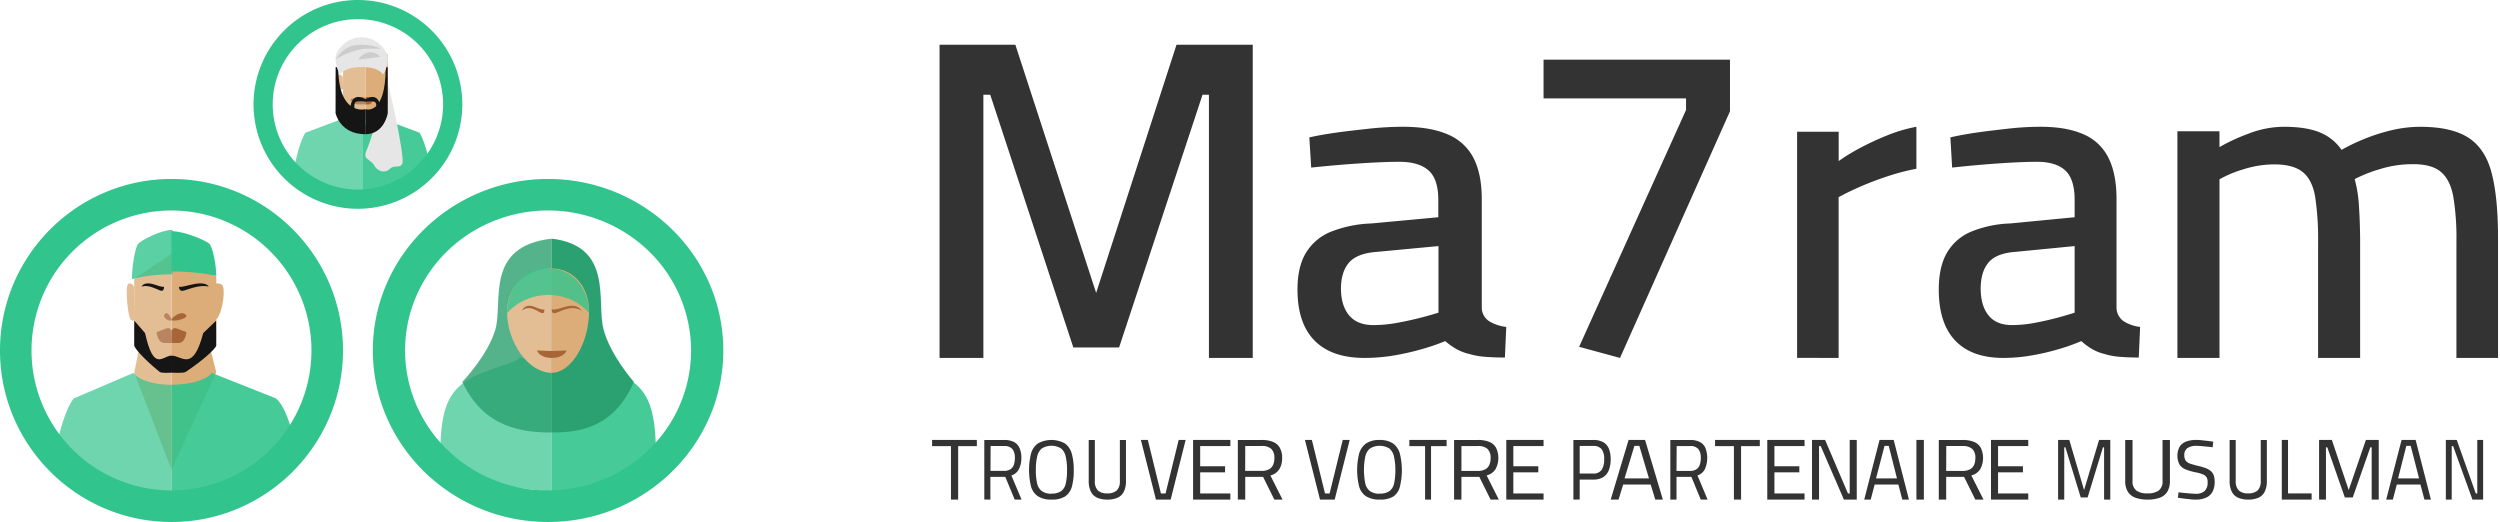 <svg width="182" height="38" viewBox="0 0 182 38" fill="none" xmlns="http://www.w3.org/2000/svg"><path d="m30.544 9.663-2.682-1.006c-.302.241-.862.439-1.48.439v5.532l5.067-1.706c-.326-2.4-.905-3.259-.905-3.259Z" fill="#31C48D" opacity=".9"/><path d="m22.226 9.663 2.681-1.006c.301.241.862.439 1.48.439v5.532l-5.067-1.706c.326-2.4.906-3.259.906-3.259Z" fill="#31C48D" opacity=".7"/><path d="m12.486 24.528 2.588-.1.669 2.668-3.257 7.104v-9.672Z" fill="#DCAD79"/><path d="m12.486 24.53-2.17-.101-.545 2.707 2.715 7.064v-9.67Z" fill="#E3BD94"/><path d="M12.486 26.585s.556.081 1.011-.136c.648-.309 2.246-1.129 2.246-1.775v-4.558l-3.257-1.659v8.128Z" fill="#DCAD79"/><path d="M15.235 20.87s.494-.427.915-.146c.29.196.089 1.93-.353 2.474-.153.186-.597.14-.597.14l.035-2.467Z" fill="#DCAD79"/><path d="M9.753 20.87s-.246-.427-.457-.146c-.144.196-.044 1.93.177 2.474.076.186.298.14.298.14l-.018-2.467Zm2.733 5.715s-.464.08-.843-.132c-.54-.3-1.872-1.098-1.872-1.726v-4.432l2.715-1.838v8.128Z" fill="#E3BD94"/><path d="M12.518 23.204c.153-.18.64-.6 1.001-.299.361.302-1.283.63-1 .299Z" fill="#A86638"/><path d="M12.47 23.204c-.077-.18-.32-.6-.501-.299-.18.302.642.63.5.299Z" fill="#B98560"/><path d="M13.887 20.732c1.124-.293 1.313.129 1.313.129-.657-.15-1.384.171-1.799.29-.356.1-.373-.197-.372-.282.021.026.158.046.858-.137Zm-2.588 0c-.843-.293-.985.129-.985.129.493-.15 1.038.171 1.35.29.267.1.28-.197.279-.282-.016.026-.119.046-.644-.137Z" fill="#151515"/><path d="M12.89 23.92c-.3-.107-.312.061-.404.138v.913h.495c.54 0 .59-.793.59-.793s-.387-.15-.68-.258Z" fill="#A86638"/><path d="M12.081 23.92c.301-.107.312.061.405.138v.913h-.496c-.54 0-.59-.793-.59-.793s.383-.15.681-.258Z" fill="#B98560"/><path d="M15.232 17.739c-.266-.238-1.808-.91-2.746-.91v2.933c2.037 0 3.257.324 3.257.324 0-.777-.252-2.116-.511-2.347Z" fill="#31C48D"/><path d="M10.068 17.739c.241-.262 1.64-1.003 2.49-1.003v3.232c-1.848 0-2.955.356-2.955.356 0-.856.228-2.33.465-2.585Z" fill="#31C48D" opacity=".8"/><path d="M12.486 25.89c.783 0 1.545 1.244 2.308-1.64l.942-.907s.007 1.09.007 1.815c0 .136-.702.893-2.224 1.917-.158.106-.969.056-1.033.056V25.89Zm0 0c-.653 0-1.288 1.244-1.924-1.64l-.785-.907s-.006 1.09-.006 1.815c0 .136.586.893 1.854 1.917.132.106.807.056.86.056V25.89Z" fill="#151515"/><path opacity=".9" d="m20.058 28.993-4.649-1.85c-.354.497-1.526.864-2.923.865v8.906l9.228-3.205c-.601-4.163-1.656-4.716-1.656-4.716Z" fill="#31C48D"/><path opacity=".7" d="M12.476 28.015c-1.314 0-2.418-.37-2.756-.872l-4.362 1.87s-.994 1.134-1.558 5.35l8.686 2.009v-8.357h-.01Zm25.314-1.958c-.32.373-1.817.68-3.085 1.258-2.621 1.193-2.676 3.216-2.676 7.458l8.142 1.056v-9.772H37.79Z" fill="#31C48D"/><path opacity=".9" d="M42.394 26.057c.298.373 1.695.68 2.88 1.258 2.446 1.193 2.497 3.216 2.497 7.458l-7.6 1.056v-9.772h2.223Z" fill="#31C48D"/><path opacity=".8" d="M40.171 31.486c-2.052 0-4.928-.29-6.514-3.682 0 0 1.86-1.938 2.402-3.808.586-2.017-.816-6.07 4.112-6.624v14.114Z" fill="#2BA070"/><path d="M40.171 31.486c1.882 0 4.518-.29 5.972-3.682 0 0-1.705-1.938-2.202-3.808-.537-2.017.748-6.07-3.77-6.624v14.114Z" fill="#2BA070"/><path d="M42.886 22.661c0-1.874-1.234-3.118-2.715-3.118v7.6c1.396.002 2.715-2.16 2.715-4.482Z" fill="#DCAD79"/><path d="M36.914 22.661c0-1.874 1.481-3.118 3.257-3.118v7.6c-1.674.002-3.257-2.16-3.257-4.482Z" fill="#E3BD94"/><path opacity=".8" d="M39.917 21.473a4.017 4.017 0 0 1 1.635.341c.513.227.968.558 1.334.97-.027-1.886-1.248-3.241-2.969-3.241-1.808 0-2.976 1.368-3.003 3.257a3.954 3.954 0 0 1 1.35-.978 4.105 4.105 0 0 1 1.653-.349Z" fill="#31C48D"/><path d="M39.086 25.514s.181.543 1.085.543v-.504l-1.085-.039Zm2.171 0s-.182.543-1.086.543v-.504l1.086-.039Zm-.153-3.166c.967-.308 1.239.268 1.239.268-.675-.409-1.324-.042-1.78.133-.392.158-.402-.084-.388-.256.019.059.157.1.93-.145Zm-2.175 0c-.725-.308-.929.268-.929.268.506-.409.993-.042 1.335.133.294.158.302-.084.29-.256-.013.059-.117.1-.696-.145Z" fill="#A86638"/><path d="M12.486 38C5.6 38 0 32.4 0 25.515s5.602-12.486 12.486-12.486c6.883 0 12.485 5.601 12.485 12.486C24.971 32.398 19.368 38 12.486 38Zm0-22.676a10.19 10.19 0 1 0 10.188 10.19 10.198 10.198 0 0 0-10.188-10.19ZM39.9 38c-7.035 0-12.757-5.601-12.757-12.485 0-6.885 5.724-12.486 12.757-12.486 7.033 0 12.757 5.601 12.757 12.486C52.657 32.398 46.935 38 39.9 38Zm0-22.676c-2.06 0-4.072.598-5.784 1.717a10.24 10.24 0 0 0-3.835 4.573 9.988 9.988 0 0 0-.592 5.887 10.125 10.125 0 0 0 2.85 5.218 10.484 10.484 0 0 0 5.33 2.788c2.02.394 4.113.192 6.015-.58a10.366 10.366 0 0 0 4.673-3.752 10.036 10.036 0 0 0 1.754-5.661 10.09 10.09 0 0 0-3.052-7.203 10.536 10.536 0 0 0-7.359-2.986v-.001ZM26.055 15.2a7.6 7.6 0 1 1 7.602-7.6 7.608 7.608 0 0 1-7.602 7.6Zm0-13.806a6.202 6.202 0 1 0 0 12.405 6.202 6.202 0 0 0 0-12.405Z" fill="#31C48D"/><path d="M69.23 36.372V32.48h-1.373v-.452h3.257v.452h-1.36v3.89h-.525Zm2.427-.008V32.03h1.45c.235-.008.47.038.688.137a.89.89 0 0 1 .419.43c.101.233.15.49.141.75a1.7 1.7 0 0 1-.181.81.924.924 0 0 1-.544.459l.741 1.756h-.5l-.685-1.655H72.1v1.655l-.442-.008Zm.451-2.086h.999a.776.776 0 0 0 .458-.122c.113-.075.2-.19.245-.328.049-.15.073-.31.072-.471.019-.24-.046-.48-.181-.668a.778.778 0 0 0-.275-.176.717.717 0 0 0-.316-.042h-.993l-.009 1.807Zm4.438 2.09a1.735 1.735 0 0 1-.996-.247 1.274 1.274 0 0 1-.495-.722 5.021 5.021 0 0 1 0-2.363c.076-.301.252-.566.497-.749a2.03 2.03 0 0 1 1.98 0c.243.184.419.448.496.749.103.388.151.79.142 1.193.01.404-.037.808-.138 1.2a1.248 1.248 0 0 1-.495.714 1.78 1.78 0 0 1-.991.225Zm0-.436c.25.017.5-.047.713-.183a.948.948 0 0 0 .332-.565c.066-.318.096-.642.088-.967a4.04 4.04 0 0 0-.092-.96 1.06 1.06 0 0 0-.335-.605 1.34 1.34 0 0 0-1.414 0 1.07 1.07 0 0 0-.336.604c-.068.317-.099.64-.092.965-.006.319.023.637.088.95a.99.99 0 0 0 .334.572c.21.145.461.214.714.197v-.008Zm4.048.438a1.78 1.78 0 0 1-.72-.137.95.95 0 0 1-.457-.438 1.718 1.718 0 0 1-.158-.799V32.03h.445v2.983c-.011.13.004.26.045.382a.87.87 0 0 0 .19.322.955.955 0 0 0 .66.2.998.998 0 0 0 .686-.2.863.863 0 0 0 .194-.32.94.94 0 0 0 .047-.383V32.03h.444V35c.012.278-.043.553-.158.8a.95.95 0 0 1-.464.439c-.242.096-.498.14-.754.132Zm3.559.002-1.096-4.343h.505l.954 3.897h.336l.956-3.897h.506l-1.091 4.343h-1.07Zm2.704 0v-4.343h2.714v.446h-2.198v1.47h1.812v.442h-1.812v1.539h2.196v.446h-2.712Zm3.257-.008V32.03h1.735c.281-.008.561.038.822.137a1 1 0 0 1 .5.43c.122.233.18.49.168.75.012.282-.059.562-.204.81a1.09 1.09 0 0 1-.65.459l.886 1.756h-.598l-.82-1.655h-1.3v1.655l-.539-.008Zm.536-2.086h1.2c.19.008.38-.034.546-.122a.656.656 0 0 0 .29-.328c.063-.15.093-.31.09-.471a.894.894 0 0 0-.218-.668.968.968 0 0 0-.33-.18 1.015 1.015 0 0 0-.381-.042h-1.193l-.004 1.81Zm5.446 2.094L95 32.029h.505l.956 3.897h.334l.956-3.897h.506l-1.092 4.343h-1.07Zm4.342-.005c-.35.02-.697-.065-1-.245a1.257 1.257 0 0 1-.497-.722 5.014 5.014 0 0 1 0-2.361c.077-.301.254-.565.501-.748a1.65 1.65 0 0 1 .986-.26c.347-.018.692.07.988.256.245.184.421.448.497.748a5.032 5.032 0 0 1 0 2.39c-.066.29-.234.545-.472.718-.307.17-.655.248-1.003.224Zm0-.434c.252.017.504-.047.719-.183a.963.963 0 0 0 .336-.565c.064-.318.094-.642.089-.966a4.36 4.36 0 0 0-.095-.96 1.064 1.064 0 0 0-.335-.604 1.358 1.358 0 0 0-1.424 0c-.176.157-.295.37-.34.604a5.033 5.033 0 0 0 0 1.912.993.993 0 0 0 .334.573c.212.144.464.213.718.197l-.002-.008Zm3.308.439V32.48H102.6v-.452h2.714v.452h-1.134v3.89h-.434Zm2.111 0V32.03h1.734c.282-.008.562.038.823.138a.983.983 0 0 1 .499.43 1.723 1.723 0 0 1-.035 1.554c-.146.226-.378.39-.65.46l.886 1.76h-.598l-.823-1.658h-1.301v1.658h-.535Zm.535-2.09h1.197a1.07 1.07 0 0 0 .548-.122.654.654 0 0 0 .29-.328c.063-.15.093-.311.089-.473a.894.894 0 0 0-.217-.669.952.952 0 0 0-.329-.176 1.01 1.01 0 0 0-.377-.042h-1.201v1.81Zm3.265 2.09v-4.343h2.714v.446h-2.2v1.47h1.817v.442h-1.817v1.539h2.2v.446h-2.714Zm4.886 0V32.03h1.446c.246-.01.49.043.715.154.182.1.328.264.416.466.098.248.145.517.136.787.007.274-.04.547-.136.8-.087.213-.232.39-.416.505a1.351 1.351 0 0 1-.715.172h-.987v1.452l-.459.006Zm.459-1.898h.987a.66.66 0 0 0 .334-.054.729.729 0 0 0 .276-.215c.135-.227.2-.497.184-.768a1.172 1.172 0 0 0-.184-.736.78.78 0 0 0-.282-.19.717.717 0 0 0-.328-.045h-.987v2.008Zm2.255 1.898 1.303-4.343h1.201l1.296 4.343h-.551l-.338-1.1h-2.001l-.338 1.1h-.572Zm1.01-1.545h1.778l-.704-2.37h-.356l-.718 2.37Zm3.333 1.545V32.03h1.445c.235-.008.468.038.686.138a.895.895 0 0 1 .417.43 2.03 2.03 0 0 1-.031 1.554.92.92 0 0 1-.541.46l.738 1.76h-.498l-.683-1.658h-1.083v1.658h-.45Zm.45-2.09h.995a.772.772 0 0 0 .457-.122.628.628 0 0 0 .243-.328c.049-.151.074-.312.073-.473.019-.24-.046-.48-.181-.669a.762.762 0 0 0-.273-.177.705.705 0 0 0-.314-.041h-.989l-.011 1.81Zm4.178 2.09V32.48h-1.371v-.452h3.257v.452h-1.364v3.89h-.522Zm2.429 0v-4.343h2.714v.446h-2.194v1.47h1.813v.442h-1.813v1.539h2.194v.446h-2.714Zm3.257 0v-4.343h.955l1.663 3.897h.126v-3.897h.513v4.343h-.934l-1.689-3.897h-.122v3.897h-.512Zm3.8 0 1.116-4.343h1.03l1.111 4.343h-.483l-.288-1.1h-1.724l-.29 1.1h-.472Zm.861-1.545h1.523l-.6-2.37h-.305l-.618 2.37Zm2.939 1.545v-4.343h.543v4.343h-.543Zm1.629 0V32.03h1.734c.282-.008.563.038.825.138a.99.99 0 0 1 .499.43 1.724 1.724 0 0 1-.037 1.554 1.082 1.082 0 0 1-.65.46l.886 1.76h-.596l-.821-1.658h-1.301v1.658h-.539Zm.539-2.09h1.195a1.07 1.07 0 0 0 .548-.122.663.663 0 0 0 .292-.328 1.22 1.22 0 0 0 .089-.473.889.889 0 0 0-.216-.669 1.005 1.005 0 0 0-.707-.219h-1.194l-.007 1.81Zm3.261 2.09v-4.343h2.714v.446h-2.199v1.47h1.812v.442h-1.812v1.539h2.199v.446h-2.714Zm4.886 0v-4.343h.816l1.075 3.65 1.091-3.65h.818v4.343h-.451v-3.808h-.084l-1.116 3.65h-.501l-1.116-3.65h-.084v3.808h-.448Zm6.488-.002a2.517 2.517 0 0 1-.862-.137 1.08 1.08 0 0 1-.549-.438 1.46 1.46 0 0 1-.19-.799V32.03h.533v2.983c-.014.13.005.26.054.383a.85.85 0 0 0 .23.32c.231.15.51.22.791.2a1.37 1.37 0 0 0 .823-.2.846.846 0 0 0 .232-.32.784.784 0 0 0 .054-.383V32.03h.537V35a1.48 1.48 0 0 1-.192.8 1.076 1.076 0 0 1-.558.439 2.62 2.62 0 0 1-.903.132Zm3.554.001a2.79 2.79 0 0 1-.423-.024c-.162-.021-.322-.031-.48-.053l-.419-.059.047-.395.39.044.46.041c.15.012.279.02.39.02.236.02.471-.05.658-.197a.809.809 0 0 0 .219-.63.69.69 0 0 0-.072-.37.602.602 0 0 0-.291-.221 3.029 3.029 0 0 0-.542-.15 3.908 3.908 0 0 1-.721-.217.91.91 0 0 1-.428-.357 1.414 1.414 0 0 1 .023-1.292.976.976 0 0 1 .472-.367 2.02 2.02 0 0 1 .709-.115c.139-.002.277.004.415.02.156.02.306.032.458.051.152.02.281.036.39.056l-.045.404a9.126 9.126 0 0 0-.39-.043l-.442-.042a4.202 4.202 0 0 0-.337-.018 1.117 1.117 0 0 0-.667.166.592.592 0 0 0-.228.513.71.71 0 0 0 .1.395.629.629 0 0 0 .323.22c.192.066.387.12.585.166.183.042.363.095.54.158a1.2 1.2 0 0 1 .374.213.728.728 0 0 1 .218.31c.05.149.074.306.07.463.012.261-.045.52-.164.752a.968.968 0 0 1-.465.418 1.78 1.78 0 0 1-.727.14Zm3.781-.001a1.782 1.782 0 0 1-.719-.137.947.947 0 0 1-.459-.438 1.73 1.73 0 0 1-.158-.799V32.03h.445v2.983c-.012.13.004.26.045.383a.864.864 0 0 0 .192.32.94.94 0 0 0 .659.2.997.997 0 0 0 .686-.2.865.865 0 0 0 .192-.32.932.932 0 0 0 .047-.383V32.03h.445V35a1.73 1.73 0 0 1-.158.8.951.951 0 0 1-.467.439 1.86 1.86 0 0 1-.75.132Zm2.462.002v-4.343h.453v3.89h1.719v.453h-2.172Zm2.715 0v-4.343h.931l1.225 3.65 1.251-3.65h.935v4.343h-.514v-3.808h-.098l-1.28 3.65h-.575l-1.279-3.65h-.096v3.808h-.5Zm4.885 0 1.12-4.343h1.024l1.113 4.343h-.473l-.291-1.1h-1.719l-.29 1.1h-.484Zm.866-1.545h1.528l-.609-2.37h-.318l-.601 2.37Zm3.477 1.545v-4.343h.795l1.386 3.897h.107v-3.897h.426v4.343h-.777l-1.409-3.897h-.101v3.897h-.427Z" fill="#333"/><path d="M27.623 8.143s-.638 2.11-.94 2.811c-.301.7.29.601.558 1.085.268.483.825.584 1.139.256.314-.329.682 0 .906-.371.224-.372-.956-5.796-1.224-6.465-.269-.67-.518-1.348-.739-1.04-.22.31.3 3.724.3 3.724Z" fill="#E6E6E6"/><path d="M26.602 8.676a.841.841 0 0 0 .506-.081c.323-.185 1.12-.678 1.12-1.065V3.96L26.6 3.8l.002 4.876Z" fill="#DCAD79"/><path d="M27.703 5.567s.299-.274.468-.05c.133.175.015.613-.144.88-.088.145-.341.115-.341.115l.017-.945Z" fill="#DCAD79"/><path d="M24.954 5.567s-.299-.274-.468-.05c-.133.175-.015.613.145.88.087.145.34.115.34.115l-.017-.945Zm1.643 3.109a.859.859 0 0 1-.505-.079c-.324-.18-1.12-.658-1.12-1.035V4.008L26.6 3.8l-.003 4.876Z" fill="#E3BD94"/><path d="M26.801 7.074c-.148-.053-.155.03-.201.068V7.6h.247c.073.002.144-.037.199-.11a.536.536 0 0 0 .097-.282s-.194-.08-.342-.134Z" fill="#A86638"/><path d="M26.198 7.074c.297-.053.31.03.402.068V7.6h-.492a.72.72 0 0 1-.397-.111.423.423 0 0 1-.197-.281s.387-.08.684-.134Z" fill="#B98560"/><path d="M26.6 7.947s-1.974.54-1.974-3.061h-.191s-.006 2.65-.006 3.348c0 0 .308 1.537 2.171 1.537V7.947Z" fill="#151515"/><path d="M26.6 7.947s1.48.54 1.48-3.061h.144s.005 2.65.005 3.348c0 0-.232 1.537-1.629 1.537V7.947Z" fill="#151515"/><path d="M28.123 3.805c-.553-.908-1.291-1.09-1.795-1.09-.503 0-1.244.182-1.797 1.09-.264.435.04 1.444.253 1.615 0 0 .207-.536 1.543-.536 1.337 0 1.544.545 1.544.545.215-.17.521-1.189.252-1.624Z" fill="#E6E6E6"/><path d="M24.429 4.343s.543-1.086 1.751-1.086c1.209 0 1.506.3 1.506.3s-.988-.07-1.506.05c-1.147.264-1.751.736-1.751.736Z" fill="#CCC"/><path d="M26.057 4.343c.52-.644 1.094-.718 1.629-.208l-1.629.208Z" fill="#CCC"/><path d="M25.823 8.143s-.093-.61.064-.716c.157-.107.713-.029.713-.029V7.22s-.42-.268-.728-.114c-.46.228-.345 1.004-.345 1.004l.296.034Zm1.551-.003s.091-.587-.064-.701c-.155-.114-.71-.03-.71-.03l.005-.184s.417-.278.724-.119c.46.236.344 1.037.344 1.037l-.3-.004Z" fill="#151515"/><path d="M68.4 26.057v-22.8h5.518l5.881 18.066L85.65 3.257h5.55v22.8h-3.19V6.897h-.466L81.47 25.294h-3.332L72.09 6.897h-.5v19.16H68.4Zm30.935 0c-1.593 0-2.804-.42-3.632-1.26-.83-.84-1.245-2.079-1.246-3.716 0-1.098.203-1.987.61-2.666a3.764 3.764 0 0 1 1.8-1.535 8.75 8.75 0 0 1 2.966-.612l4.875-.453v-1.26c0-1.011-.235-1.727-.707-2.145-.471-.419-1.178-.629-2.121-.63-.583 0-1.267.021-2.051.064a88.02 88.02 0 0 0-4.374.357l-.136-2.198c.56-.129 1.229-.246 2.003-.355.774-.11 1.586-.195 2.438-.29a23.603 23.603 0 0 1 2.354-.13c1.325 0 2.413.183 3.265.549.82.338 1.488.945 1.885 1.712.406.78.609 1.782.609 3.006v7.946a1.19 1.19 0 0 0 .555.954c.373.22.793.359 1.229.404l-.101 2.229c-.495 0-.96-.016-1.396-.049a5.574 5.574 0 0 1-1.197-.209 3.59 3.59 0 0 1-.959-.372 5.018 5.018 0 0 1-.79-.566 15.22 15.22 0 0 1-1.58.55 18.57 18.57 0 0 1-2.087.484c-.73.127-1.47.19-2.212.191Zm.64-2.391a9.75 9.75 0 0 0 1.733-.162 24.967 24.967 0 0 0 3.013-.743v-4.847l-4.47.421c-.948.065-1.621.318-2.02.759-.397.44-.6 1.07-.609 1.89 0 .841.197 1.498.59 1.97.392.472.98.71 1.763.712Zm17.962 2.391-2.977-.81 7.784-17.241v-.844h-10.373v-2.82h13.572v3.76l-8.006 17.955Zm12.892-.004V9.59h3.027v2.136c.479-.34.979-.647 1.497-.92.65-.349 1.317-.661 2-.937a11.11 11.11 0 0 1 2.161-.64v3.056c-.722.139-1.434.325-2.131.558-.727.242-1.4.5-2.018.773a18.68 18.68 0 0 0-1.513.738v11.703l-3.023-.004Zm15.016.004c-1.535 0-2.702-.42-3.502-1.26-.8-.84-1.2-2.079-1.2-3.716 0-1.098.196-1.987.587-2.666a3.669 3.669 0 0 1 1.735-1.535 8.175 8.175 0 0 1 2.87-.612l4.698-.453v-1.26c0-1.011-.227-1.727-.681-2.145-.454-.419-1.135-.629-2.042-.63-.564 0-1.222.021-1.979.064a72.87 72.87 0 0 0-2.238.162c-.736.064-1.394.13-1.977.195l-.129-2.198c.54-.129 1.174-.246 1.928-.355.754-.11 1.529-.195 2.349-.29a21.969 21.969 0 0 1 2.271-.13c1.274 0 2.322.183 3.144.549a3.611 3.611 0 0 1 1.817 1.712c.391.78.587 1.782.587 3.006v7.946a1.216 1.216 0 0 0 .533.954c.359.22.764.359 1.184.403l-.098 2.23c-.476 0-.925-.016-1.345-.049a5.155 5.155 0 0 1-1.151-.209 3.358 3.358 0 0 1-.924-.372 4.69 4.69 0 0 1-.763-.566c-.497.212-1.006.396-1.524.55-.661.2-1.335.36-2.016.48-.704.128-1.418.194-2.134.195Zm.617-2.391a9.104 9.104 0 0 0 1.67-.162 23.025 23.025 0 0 0 2.901-.743v-4.847l-4.307.421c-.913.065-1.562.318-1.946.759-.383.44-.579 1.07-.587 1.89 0 .841.189 1.498.568 1.97.378.472.945.71 1.701.712Zm12.052 2.391v-16.5h3.063v1.153a13.305 13.305 0 0 1 2.091-.97 7.173 7.173 0 0 1 2.584-.511c1.075 0 1.941.132 2.6.397a3.527 3.527 0 0 1 1.614 1.284 13.704 13.704 0 0 1 1.564-.757 13.35 13.35 0 0 1 2.024-.66c.7-.172 1.419-.26 2.14-.262 1.515 0 2.684.265 3.507.795.822.53 1.388 1.391 1.695 2.584.309 1.193.462 2.779.461 4.758v8.69h-3.029v-8.5c.02-1.09-.057-2.181-.231-3.258-.152-.814-.453-1.41-.904-1.79-.451-.378-1.136-.565-2.057-.558-.809 0-1.613.121-2.385.362-.632.182-1.244.424-1.829.724.176.662.281 1.34.314 2.025.053.823.08 1.663.082 2.52v8.474h-3.061v-8.4a20.53 20.53 0 0 0-.215-3.341c-.143-.823-.445-1.42-.904-1.79-.46-.37-1.141-.555-2.042-.558-.777 0-1.55.123-2.29.362a8.26 8.26 0 0 0-1.727.723v13.004h-3.065Z" fill="#333"/></svg>